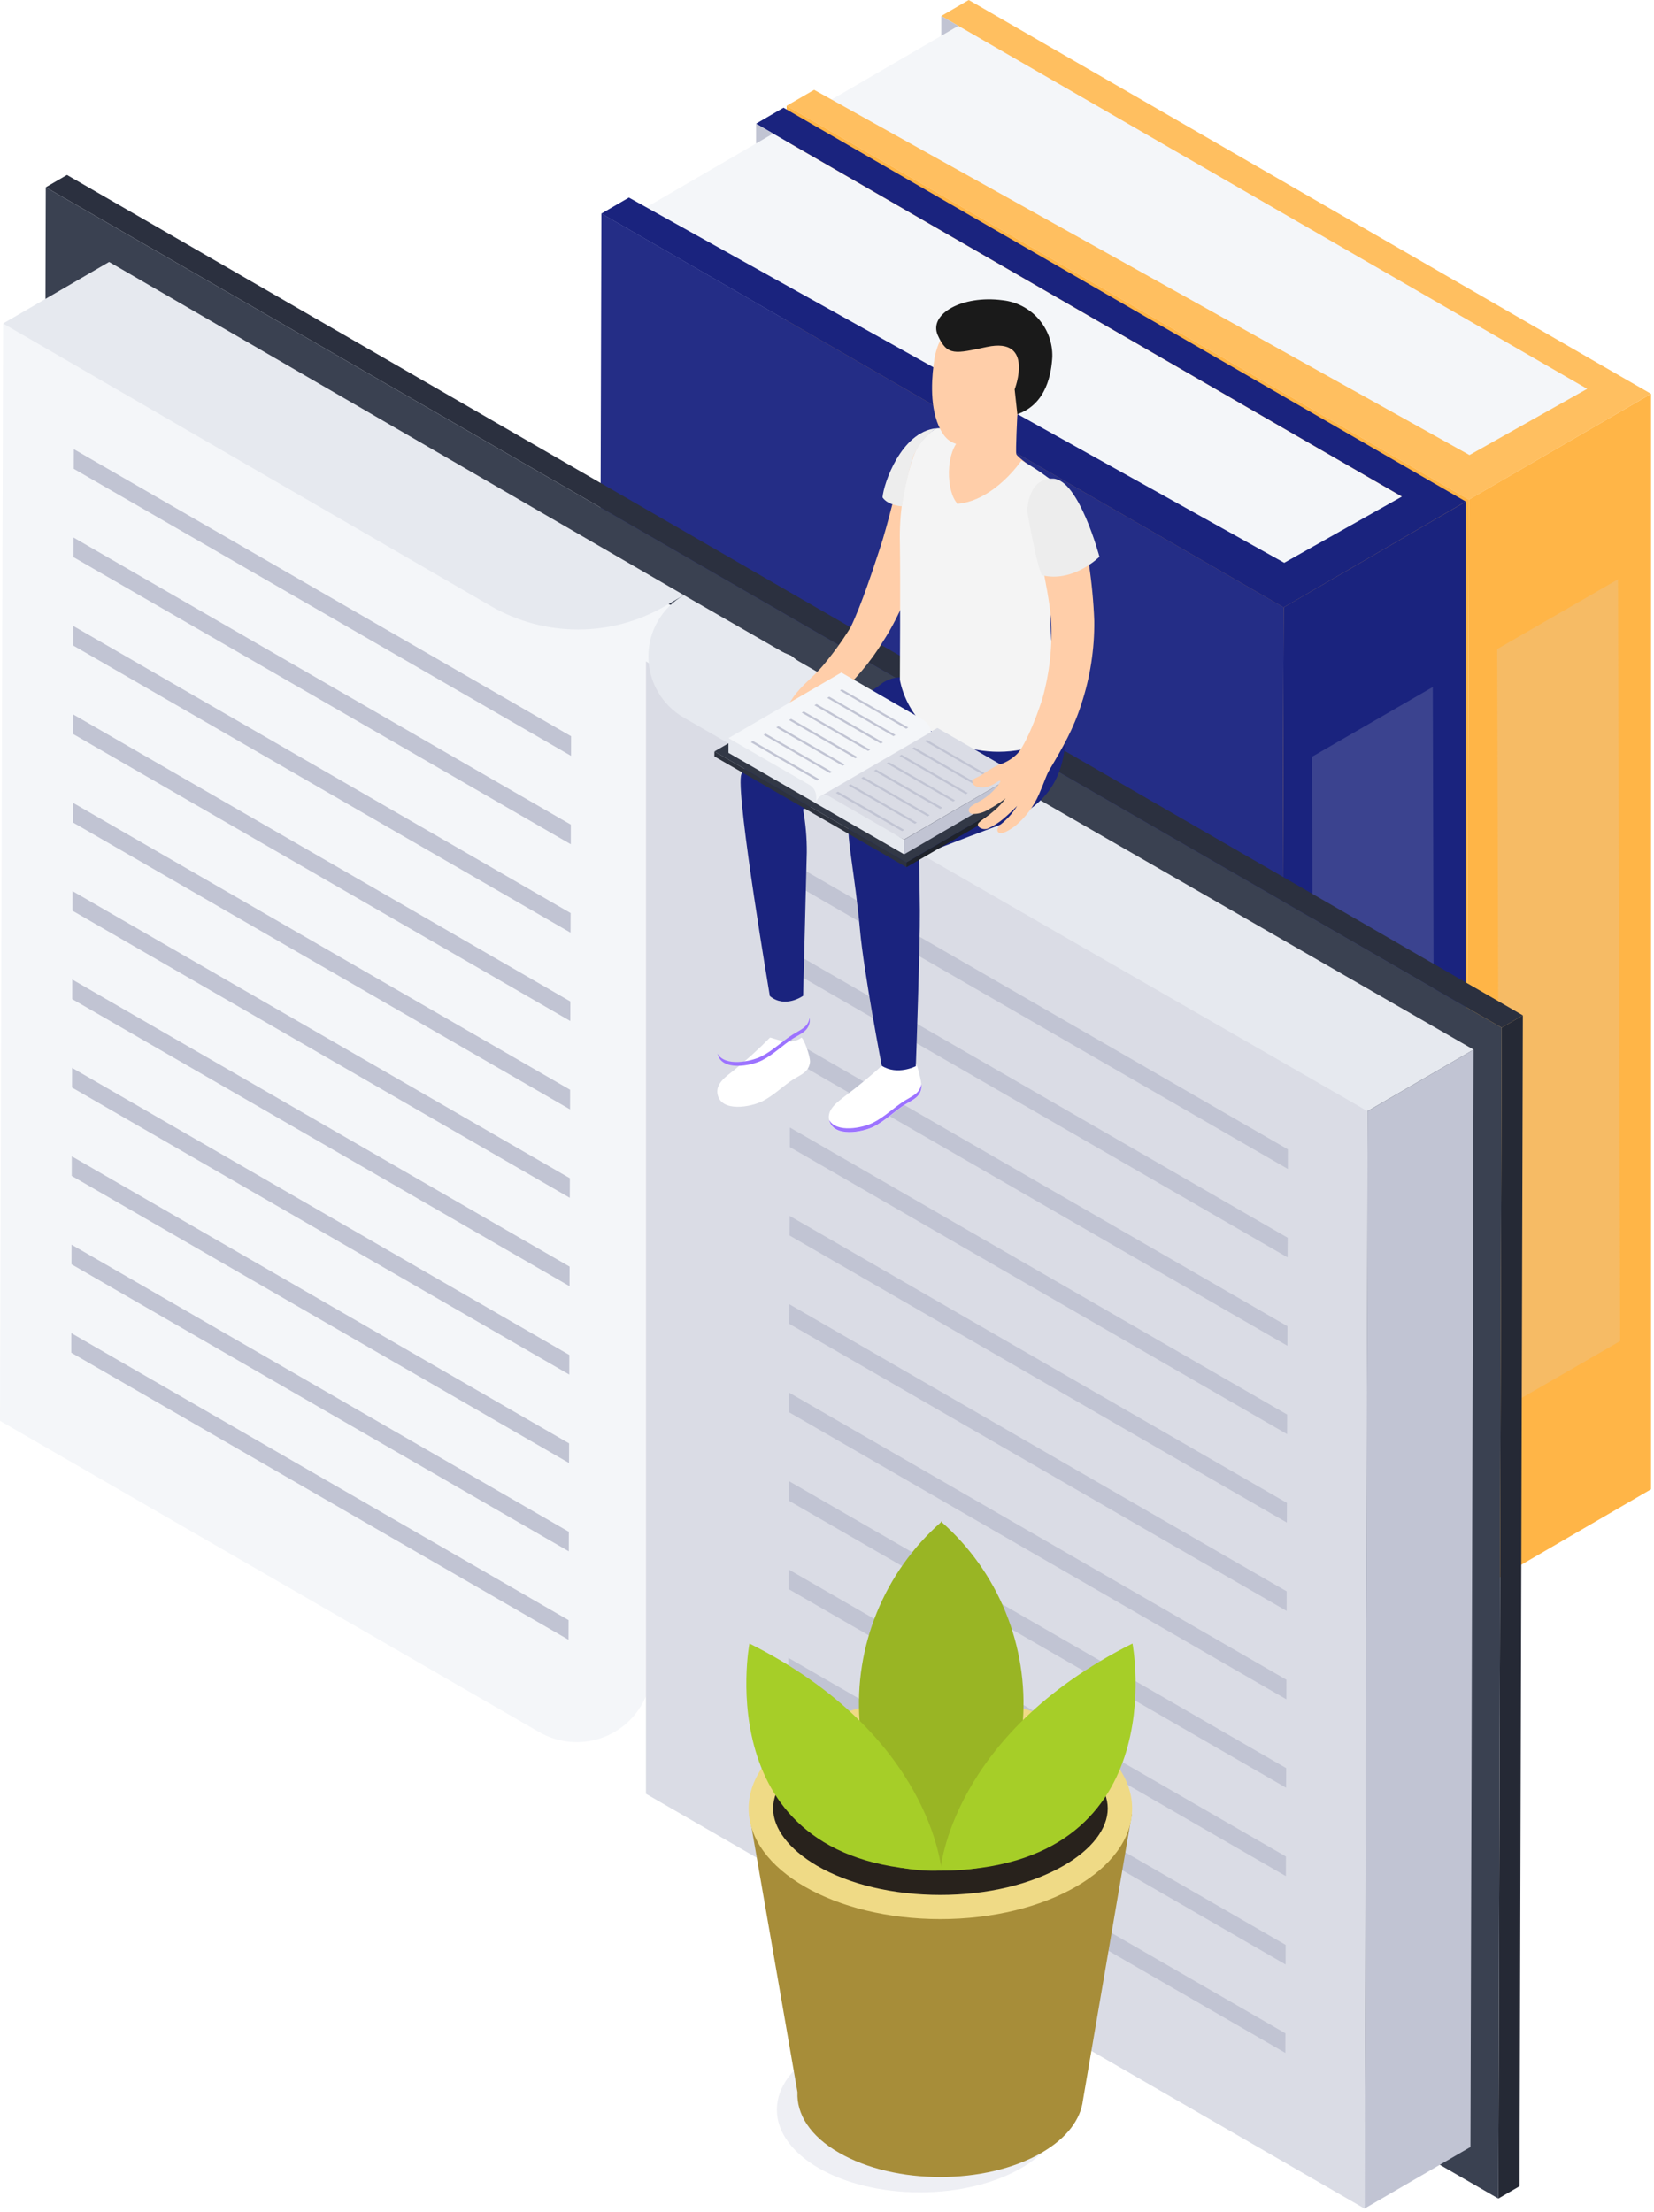 <svg width="157" height="210" viewBox="0 0 157 210" fill="none" xmlns="http://www.w3.org/2000/svg">
<path d="M139.43 47.429L156.72 37.389V141.389L139.137 151.612L139.43 47.429Z" fill="#FFB547"/>
<path d="M139.43 47.429L139.137 151.612L74.372 114.223L74.67 10.039L139.43 47.429Z" fill="#FFB547"/>
<path d="M151.185 37.217L139.082 44.275L78.901 9.469L90.97 2.453L151.185 37.217Z" fill="#F4F6F9"/>
<path opacity="0.2" d="M153.583 54.998L142.118 61.62L142.324 133.941L153.789 127.319L153.583 54.998Z" fill="#D2D4DC"/>
<path d="M156.72 37.389L154.112 38.907L142.039 45.923L139.426 47.441L136.503 45.751L74.665 10.048L77.278 8.53L139.485 43.202L150.656 36.916L89.347 1.518L91.955 0L153.793 35.704L156.72 37.389Z" fill="#FFBF60"/>
<path d="M121.847 57.657L139.137 47.617V151.617L121.553 161.84L121.847 57.657Z" fill="#1A237E"/>
<path d="M121.847 57.657L121.553 161.84L56.789 124.451L57.086 20.267L121.847 57.657Z" fill="#242D86"/>
<path d="M133.601 47.445L121.499 54.503L61.318 19.697L73.386 12.681L133.601 47.445Z" fill="#F4F6F9"/>
<path opacity="0.2" d="M136 65.226L124.535 71.847L124.74 144.169L136.205 137.547L136 65.226Z" fill="#C1C4D3"/>
<path d="M139.137 47.617L136.528 49.135L124.455 56.151L121.843 57.669L118.92 55.979L57.082 20.276L59.695 18.758L121.901 53.43L133.073 47.144L71.764 11.746L74.372 10.228L136.21 45.932L139.137 47.617Z" fill="#1A237E"/>
<path d="M142.542 97.566L144.55 96.396L144.236 207.558L142.223 208.728L142.542 97.566Z" fill="#252935"/>
<path d="M75.454 56.504L6.357 16.61L4.344 17.78L73.441 57.673L142.542 97.566L144.55 96.396L75.454 56.504Z" fill="#2B303F"/>
<path d="M142.542 97.566L142.223 208.728L73.126 168.835L62.022 159.689L60.131 161.329L4.03 128.938L4.344 17.78L73.441 57.673L142.542 97.566Z" fill="#3A4151"/>
<path d="M75.11 62.261L0.294 30.713L0 134.893L51.186 164.445C52.062 164.949 53.035 165.262 54.042 165.362C55.048 165.462 56.064 165.347 57.022 165.024C57.98 164.701 58.859 164.178 59.599 163.49C60.34 162.801 60.926 161.963 61.318 161.031V170.299L129.525 209.676L129.819 105.492L75.11 62.261Z" fill="#F4F6F9"/>
<path d="M61.318 62.789V170.299L129.525 209.676L129.819 105.492L61.318 62.789Z" fill="#DADCE5"/>
<path d="M122.061 176.253L122.056 178.115L74.85 150.862L74.854 149L122.061 176.253Z" fill="#C1C4D3"/>
<path d="M122.086 167.862L122.077 169.724L74.875 142.471L74.879 140.609L122.086 167.862Z" fill="#C1C4D3"/>
<path d="M122.132 151.08L122.128 152.938L74.921 125.684L74.93 123.826L122.132 151.08Z" fill="#C1C4D3"/>
<path d="M122.157 142.684L122.149 144.55L74.947 117.297L74.951 115.435L122.157 142.684Z" fill="#C1C4D3"/>
<path d="M122.178 134.297L122.174 136.155L74.972 108.901L74.976 107.044L122.178 134.297Z" fill="#C1C4D3"/>
<path d="M122.107 159.471L122.103 161.329L74.9 134.079L74.905 132.217L122.107 159.471Z" fill="#C1C4D3"/>
<path d="M122.035 184.645L122.031 186.507L74.829 159.253L74.833 157.391L122.035 184.645Z" fill="#C1C4D3"/>
<path d="M122.014 193.04L122.006 194.898L74.804 167.644L74.808 165.786L122.014 193.04Z" fill="#C1C4D3"/>
<path d="M122.228 117.511L122.22 119.377L75.018 92.123L75.022 90.261L122.228 117.511Z" fill="#C1C4D3"/>
<path d="M122.249 109.119L122.245 110.981L75.043 83.728L75.047 81.866L122.249 109.119Z" fill="#C1C4D3"/>
<path d="M122.203 125.906L122.199 127.764L74.993 100.51L75.001 98.653L122.203 125.906Z" fill="#C1C4D3"/>
<path d="M53.971 153.814L53.966 155.676L6.764 128.422L6.768 126.564L53.971 153.814Z" fill="#C1C4D3"/>
<path d="M53.996 145.423L53.992 147.28L6.785 120.027L6.793 118.169L53.996 145.423Z" fill="#C1C4D3"/>
<path d="M54.067 120.249L54.063 122.107L6.856 94.853L6.861 92.995L54.067 120.249Z" fill="#C1C4D3"/>
<path d="M54.163 86.684L54.155 88.542L6.953 61.288L6.957 59.431L54.163 86.684Z" fill="#C1C4D3"/>
<path d="M54.184 78.289L54.18 80.151L6.978 52.897L6.982 51.035L54.184 78.289Z" fill="#C1C4D3"/>
<path d="M54.209 69.897L54.205 71.76L6.999 44.506L7.007 42.644L54.209 69.897Z" fill="#C1C4D3"/>
<path d="M54.138 95.075L54.134 96.933L6.928 69.679L6.936 67.822L54.138 95.075Z" fill="#C1C4D3"/>
<path d="M54.042 128.636L54.038 130.498L6.835 103.249L6.84 101.382L54.042 128.636Z" fill="#C1C4D3"/>
<path d="M54.092 111.858L54.084 113.716L6.882 86.462L6.886 84.604L54.092 111.858Z" fill="#C1C4D3"/>
<path d="M54.115 103.462L54.11 105.324L6.908 78.075L6.912 76.209L54.115 103.462Z" fill="#C1C4D3"/>
<path d="M54.021 137.032L54.013 138.893L6.81 111.64L6.814 109.778L54.021 137.032Z" fill="#C1C4D3"/>
<path d="M0.294 30.713L10.358 24.868L64.92 56.499L63.133 57.539C60.621 58.997 57.768 59.764 54.864 59.764C51.959 59.764 49.106 58.997 46.594 57.539L0.294 30.713Z" fill="#E6E9EF"/>
<path d="M64.911 56.499L139.875 99.65L129.81 105.492L64.932 68.145C63.906 67.559 63.052 66.713 62.457 65.692C61.863 64.67 61.548 63.51 61.546 62.328C61.544 61.146 61.854 59.985 62.445 58.961C63.036 57.938 63.887 57.088 64.911 56.499Z" fill="#E6E9EF"/>
<path d="M129.819 105.492L139.875 99.65L139.577 203.834L129.525 209.676L129.819 105.492Z" fill="#C1C4D3"/>
<path d="M83.837 60.865C82.549 62.999 81.191 64.433 79.463 66.224C79.216 66.476 78.587 66.258 78.314 66.178C77.823 66.035 77.538 65.842 77.005 66.052C76.708 66.192 76.419 66.35 76.142 66.526C75.713 66.77 75.251 66.95 74.77 67.063C74.921 66.773 75.089 66.493 75.274 66.224C76.062 65.075 77.215 64.274 78.108 63.2C79.069 62.059 79.945 60.85 80.729 59.581C81.82 57.342 83.006 53.614 83.497 52.138C84.336 49.647 85.12 45.961 85.72 44.233C86.319 42.505 87.397 41.906 88.458 41.717C89.716 41.495 90.475 41.872 90.173 43.34C89.649 45.923 87.099 55.912 83.837 60.865Z" fill="#FFCEA9"/>
<path d="M86.776 100.682C85.72 101.521 84.164 100.758 84.084 100.837C82.844 101.986 81.543 103.068 80.188 104.079C79.53 104.599 78.511 105.291 78.691 106.285C79.023 108.063 81.87 107.518 82.944 106.972C84.017 106.427 84.898 105.526 85.912 104.876C86.638 104.423 87.351 104.192 87.464 103.274C87.535 102.741 86.961 100.644 86.776 100.682Z" fill="white"/>
<path d="M87.451 102.926C87.313 103.802 86.613 104.045 85.887 104.49C84.856 105.136 83.946 106.058 82.872 106.587C81.878 107.09 79.4 107.589 78.704 106.318C79.081 108.033 81.882 107.497 82.944 106.956C84.004 106.415 84.898 105.509 85.912 104.859C86.638 104.406 87.351 104.175 87.464 103.257C87.471 103.146 87.467 103.035 87.451 102.926Z" fill="#9C73FF"/>
<g filter="url(#filter0_d)">
<path d="M76.066 94.513C75.014 95.373 73.164 94.434 73.085 94.513C71.987 95.629 70.825 96.68 69.604 97.659C68.946 98.174 67.927 98.866 68.107 99.864C68.438 101.642 71.285 101.093 72.363 100.552C73.441 100.011 74.313 99.105 75.332 98.455C76.058 98.007 76.771 97.772 76.884 96.858C76.951 96.321 76.255 94.493 76.066 94.513Z" fill="white"/>
</g>
<path d="M76.85 96.627C76.712 97.508 76.012 97.747 75.286 98.195C74.254 98.837 73.344 99.764 72.271 100.292C71.277 100.795 68.799 101.294 68.103 100.024C68.484 101.739 71.281 101.202 72.342 100.665C73.403 100.129 74.296 99.219 75.311 98.569C76.037 98.12 76.75 97.885 76.863 96.971C76.871 96.856 76.866 96.741 76.85 96.627Z" fill="#9C73FF"/>
<path d="M100.892 66.845C102.062 74.154 98.795 76.88 94.602 78.436C91.565 79.551 87.225 81.27 87.225 81.27C87.225 81.27 87.284 82.876 87.317 86.475C87.347 89.645 86.931 101.223 86.931 101.223C86.931 101.223 85.183 102.129 83.698 101.185C83.698 101.185 81.996 92.316 81.635 88.32C81.144 82.893 80.314 79.346 80.591 78.18C80.834 77.148 86.764 74.234 88.642 72.674L76.225 76.838C76.472 78.185 76.592 79.553 76.582 80.922C76.469 85.225 76.234 94.539 76.234 94.539C76.234 94.539 74.527 95.772 73.076 94.564C73.076 94.564 69.952 76.112 70.329 73.68C70.69 71.361 81.652 66.627 83.56 64.995C83.898 64.722 84.289 64.523 84.709 64.41C85.129 64.297 85.567 64.274 85.996 64.341L100.892 66.845Z" fill="#1A237E"/>
<path d="M96.568 39.327C96.568 39.327 96.392 42.807 96.468 43.101C96.543 43.395 98.065 44.43 98.51 44.778C98.954 45.126 96.103 47.957 94.736 48.59C93.369 49.224 88.961 47.554 88.865 45.395C88.768 43.235 89.62 41.428 90.29 41.336C90.962 41.243 96.568 39.327 96.568 39.327Z" fill="#FFCEA9"/>
<path d="M96.958 43.717C96.958 43.717 94.442 47.492 90.907 47.835C89.796 46.741 89.695 42.841 91.234 41.596C91.234 41.596 89.821 40.455 88.852 40.677C87.812 41.306 87.038 42.293 86.676 43.453C85.775 46.041 85.349 48.77 85.418 51.509C85.476 55.203 85.418 64.542 85.418 64.542C85.418 64.542 85.946 68.111 89.129 69.889C91.676 71.327 94.675 71.739 97.516 71.042C99.302 70.623 99.965 69.625 100.581 68.329C100.422 65.742 99.395 60.412 99.827 57.158C100.259 53.904 100.946 51.471 101.127 48.838C101.307 46.204 100.779 46.263 99.449 45.324C98.659 44.729 97.826 44.192 96.958 43.717Z" fill="#F4F4F4"/>
<path d="M97.772 75.055L97.768 75.521L86.043 82.335V81.87L97.772 75.055Z" fill="#1F232B"/>
<path d="M86.043 81.87V82.335L67.809 71.81L67.813 71.344L86.043 81.87Z" fill="#2D323E"/>
<path d="M97.772 75.056L86.043 81.87L67.813 71.344L79.538 64.53L97.772 75.056Z" fill="#323846"/>
<path d="M96.526 73.479L85.812 79.706L77.882 75.592L88.978 69.113L96.526 73.479Z" fill="#DADCE5"/>
<path d="M88.349 69.348L88.563 70.275L77.475 76.28L69.151 70.078L79.861 63.85L87.577 68.308C87.771 68.419 87.939 68.568 88.072 68.747C88.205 68.926 88.299 69.131 88.349 69.348Z" fill="#F4F6F9"/>
<path d="M88.605 69.361L88.601 70.753L78.121 76.532L77.894 75.584L88.605 69.361Z" fill="#DADCE5"/>
<path d="M85.812 79.706V81.103L77.484 76.293C77.483 76.15 77.519 76.01 77.59 75.887C77.661 75.764 77.763 75.661 77.886 75.59C78.009 75.519 78.149 75.482 78.291 75.482C78.433 75.482 78.573 75.52 78.695 75.592L85.812 79.706Z" fill="#E6E9EF"/>
<path d="M77.475 75.634V76.28L69.147 71.474V70.078L76.825 74.51C77.023 74.624 77.187 74.788 77.301 74.985C77.415 75.182 77.475 75.406 77.475 75.634Z" fill="#E6E9EF"/>
<path d="M85.007 69.776L84.81 69.889L78.515 66.258L78.616 66.199L78.712 66.14L85.007 69.776Z" fill="#C1C4D3"/>
<path d="M86.215 69.071L86.017 69.189L79.723 65.553L79.819 65.499L79.92 65.44L86.215 69.071Z" fill="#C1C4D3"/>
<path d="M83.803 70.476L83.598 70.594L77.303 66.958L77.408 66.899L77.509 66.841L83.803 70.476Z" fill="#C1C4D3"/>
<path d="M82.596 71.177L82.394 71.294L76.1 67.658L76.196 67.604L76.297 67.545L82.596 71.177Z" fill="#C1C4D3"/>
<path d="M81.388 71.877L81.186 71.994L74.892 68.363L74.993 68.304L75.093 68.245L81.388 71.877Z" fill="#C1C4D3"/>
<path d="M80.18 72.581L79.979 72.699L73.68 69.063L73.785 69.004L73.885 68.946L80.18 72.581Z" fill="#C1C4D3"/>
<path d="M78.972 73.282L78.771 73.399L72.477 69.763L72.577 69.705L72.678 69.65L78.972 73.282Z" fill="#C1C4D3"/>
<path d="M77.764 73.982L77.563 74.104L71.269 70.468L71.369 70.409L71.47 70.35L77.764 73.982Z" fill="#C1C4D3"/>
<path d="M94.283 73.881L94.082 73.995L87.791 70.363L87.892 70.304L87.993 70.25L94.283 73.881Z" fill="#C1C4D3"/>
<path d="M93.079 74.582L92.874 74.699L86.584 71.067L86.684 71.009L86.785 70.95L93.079 74.582Z" fill="#C1C4D3"/>
<path d="M91.867 75.282L91.67 75.399L85.376 71.768L85.476 71.709L85.577 71.65L91.867 75.282Z" fill="#C1C4D3"/>
<path d="M90.66 75.987L90.463 76.1L84.168 72.468L84.273 72.409L84.369 72.355L90.66 75.987Z" fill="#C1C4D3"/>
<path d="M88.244 77.387L88.047 77.504L81.757 73.873L81.853 73.814L81.954 73.756L88.244 77.387Z" fill="#C1C4D3"/>
<path d="M89.456 76.687L89.251 76.804L82.96 73.173L83.061 73.114L83.162 73.055L89.456 76.687Z" fill="#C1C4D3"/>
<path d="M87.036 78.092L86.839 78.209L80.545 74.573L80.645 74.515L80.746 74.46L87.036 78.092Z" fill="#C1C4D3"/>
<path d="M85.833 78.792L85.627 78.909L79.337 75.278L79.438 75.219L79.543 75.16L85.833 78.792Z" fill="#C1C4D3"/>
<path d="M96.526 73.479V74.875L85.833 81.103V79.706L96.526 73.479Z" fill="#C1C4D3"/>
<path d="M92.907 73.718C93.528 73.412 93.981 72.946 94.887 72.581C95.52 72.38 96.095 72.029 96.564 71.558C97.18 70.95 98.195 68.656 98.921 66.417C99.642 63.894 99.926 61.265 99.76 58.646C99.453 55.505 98.321 51.098 98.036 49.312C97.751 47.525 98.334 46.795 99.172 46.12C100.158 45.34 101.521 45.701 102.246 48.217C103.185 51.718 103.73 55.313 103.869 58.936C103.898 61.626 103.483 64.302 102.64 66.857C101.881 69.231 100.892 70.938 99.621 73.08C99.277 73.663 99.164 74.183 98.636 75.374C98.124 76.571 97.33 77.626 96.321 78.448C95.436 79.085 95.017 79.174 94.811 79.052C94.606 78.93 94.602 78.633 94.975 78.28C95.601 77.788 96.134 77.189 96.552 76.511C96.552 76.511 95.78 77.287 95.272 77.71C94.824 78.09 94.326 78.407 93.792 78.654C93.276 78.88 92.555 78.444 92.924 78.092C93.293 77.739 93.666 77.576 94.404 76.934C94.799 76.598 95.151 76.215 95.453 75.794C94.935 76.192 94.387 76.548 93.813 76.859C93.365 77.14 92.845 77.286 92.316 77.278C92.043 77.278 91.712 76.888 92.224 76.515C92.735 76.142 93.406 75.953 94.182 75.177C94.748 74.615 95.067 74.141 94.908 74.129C94.748 74.116 94.442 74.473 93.78 74.682C93.117 74.892 92.404 74.682 92.32 74.338C92.236 73.995 92.287 74.024 92.907 73.718Z" fill="#FFCEA9"/>
<path d="M88.689 34.135C89.108 31.435 91.054 29.384 93.838 29.522C94.546 29.562 95.24 29.741 95.878 30.049C96.517 30.358 97.088 30.79 97.559 31.32C98.03 31.85 98.392 32.468 98.624 33.138C98.855 33.808 98.952 34.518 98.908 35.225C98.862 36.045 98.627 36.843 98.221 37.557C97.815 38.271 97.249 38.881 96.568 39.339C96.474 39.748 96.334 40.145 96.149 40.522C95.163 41.675 92.186 42.388 91.326 42.267C90.228 42.107 89.649 41.65 89.108 40.447C88.173 38.308 88.483 35.473 88.689 34.135Z" fill="#FFCEA9"/>
<path d="M96.568 39.323L96.312 36.966C96.312 36.966 98.242 31.98 93.687 32.936C90.685 33.569 89.913 33.842 89.016 31.829C88.118 29.816 91.326 28 95.155 28.503C96.473 28.642 97.692 29.27 98.568 30.265C99.445 31.259 99.917 32.546 99.889 33.871C99.806 35.356 99.386 38.354 96.568 39.323Z" fill="#1A1A1A"/>
<path d="M104.36 52.859C104.36 52.859 101.877 55.329 98.938 54.616C98.518 54.331 97.508 48.557 97.508 48.557C97.508 48.557 97.508 45.357 99.961 45.441C102.414 45.525 104.36 52.859 104.36 52.859Z" fill="#EDEDED"/>
<path d="M85.602 48.066C85.602 48.066 84.306 48.003 83.77 47.227C83.866 45.936 85.522 41.025 88.852 40.66C87.939 41.295 87.215 42.164 86.755 43.176C86.164 44.669 85.602 48.066 85.602 48.066Z" fill="#EDEDED"/>
<path opacity="0.4" d="M87.326 208.137C94.827 208.137 100.909 204.626 100.909 200.295C100.909 195.964 94.827 192.453 87.326 192.453C79.824 192.453 73.743 195.964 73.743 200.295C73.743 204.626 79.824 208.137 87.326 208.137Z" fill="#D6D8E5"/>
<path d="M107.442 172.228L71.084 172.031L75.697 198.622C75.597 200.718 76.909 202.815 79.656 204.384C84.961 207.449 93.557 207.449 98.862 204.384C101.273 202.991 102.578 201.209 102.796 199.385L107.442 172.228Z" fill="#A78D39"/>
<path d="M89.263 182.196C99.315 182.196 107.463 177.493 107.463 171.691C107.463 165.889 99.315 161.186 89.263 161.186C79.212 161.186 71.063 165.889 71.063 171.691C71.063 177.493 79.212 182.196 89.263 182.196Z" fill="#EFDA86"/>
<path d="M89.263 179.902C84.805 179.902 80.645 178.92 77.555 177.134C74.905 175.582 73.386 173.612 73.386 171.691C73.386 169.77 74.909 167.799 77.559 166.269C80.65 164.486 84.805 163.505 89.267 163.505C93.729 163.505 97.885 164.486 100.976 166.269C103.626 167.799 105.148 169.779 105.148 171.695C105.148 173.612 103.63 175.587 100.976 177.113C97.881 178.9 93.725 179.902 89.263 179.902Z" fill="#28221C"/>
<path d="M97.092 163.413C97.352 159.877 96.79 156.33 95.45 153.047C94.111 149.765 92.031 146.837 89.372 144.492V144.467L89.318 144.416V144.517C86.658 146.861 84.577 149.789 83.237 153.072C81.897 156.354 81.334 159.902 81.593 163.438L71.198 162.457C75.588 179.004 89.385 177.579 89.385 177.579V177.549C90.425 177.629 103.295 178.296 107.505 162.419L97.092 163.413Z" fill="#99B524"/>
<path d="M89.372 177.591C89.372 177.591 88.441 164.709 71.139 156.032C71.139 156.032 67.042 177.436 89.372 177.591Z" fill="#A6CE28"/>
<path d="M89.263 177.591C89.263 177.591 90.194 164.709 107.497 156.032C107.497 156.032 111.594 177.436 89.263 177.591Z" fill="#A6CE28"/>
<path d="M89.347 1.518V3.397L90.97 2.453L89.347 1.518Z" fill="#C1C4D3"/>
<path d="M71.764 11.746V13.625L73.386 12.681L71.764 11.746Z" fill="#C1C4D3"/>
<defs>
<filter id="filter0_d" x="64.086" y="94.509" width="16.803" height="14.57" filterUnits="userSpaceOnUse" color-interpolation-filters="sRGB">
<feFlood flood-opacity="0" result="BackgroundImageFix"/>
<feColorMatrix in="SourceAlpha" type="matrix" values="0 0 0 0 0 0 0 0 0 0 0 0 0 0 0 0 0 0 127 0"/>
<feOffset dy="4"/>
<feGaussianBlur stdDeviation="2"/>
<feColorMatrix type="matrix" values="0 0 0 0 0 0 0 0 0 0 0 0 0 0 0 0 0 0 0.25 0"/>
<feBlend mode="normal" in2="BackgroundImageFix" result="effect1_dropShadow"/>
<feBlend mode="normal" in="SourceGraphic" in2="effect1_dropShadow" result="shape"/>
</filter>
</defs>
</svg>
